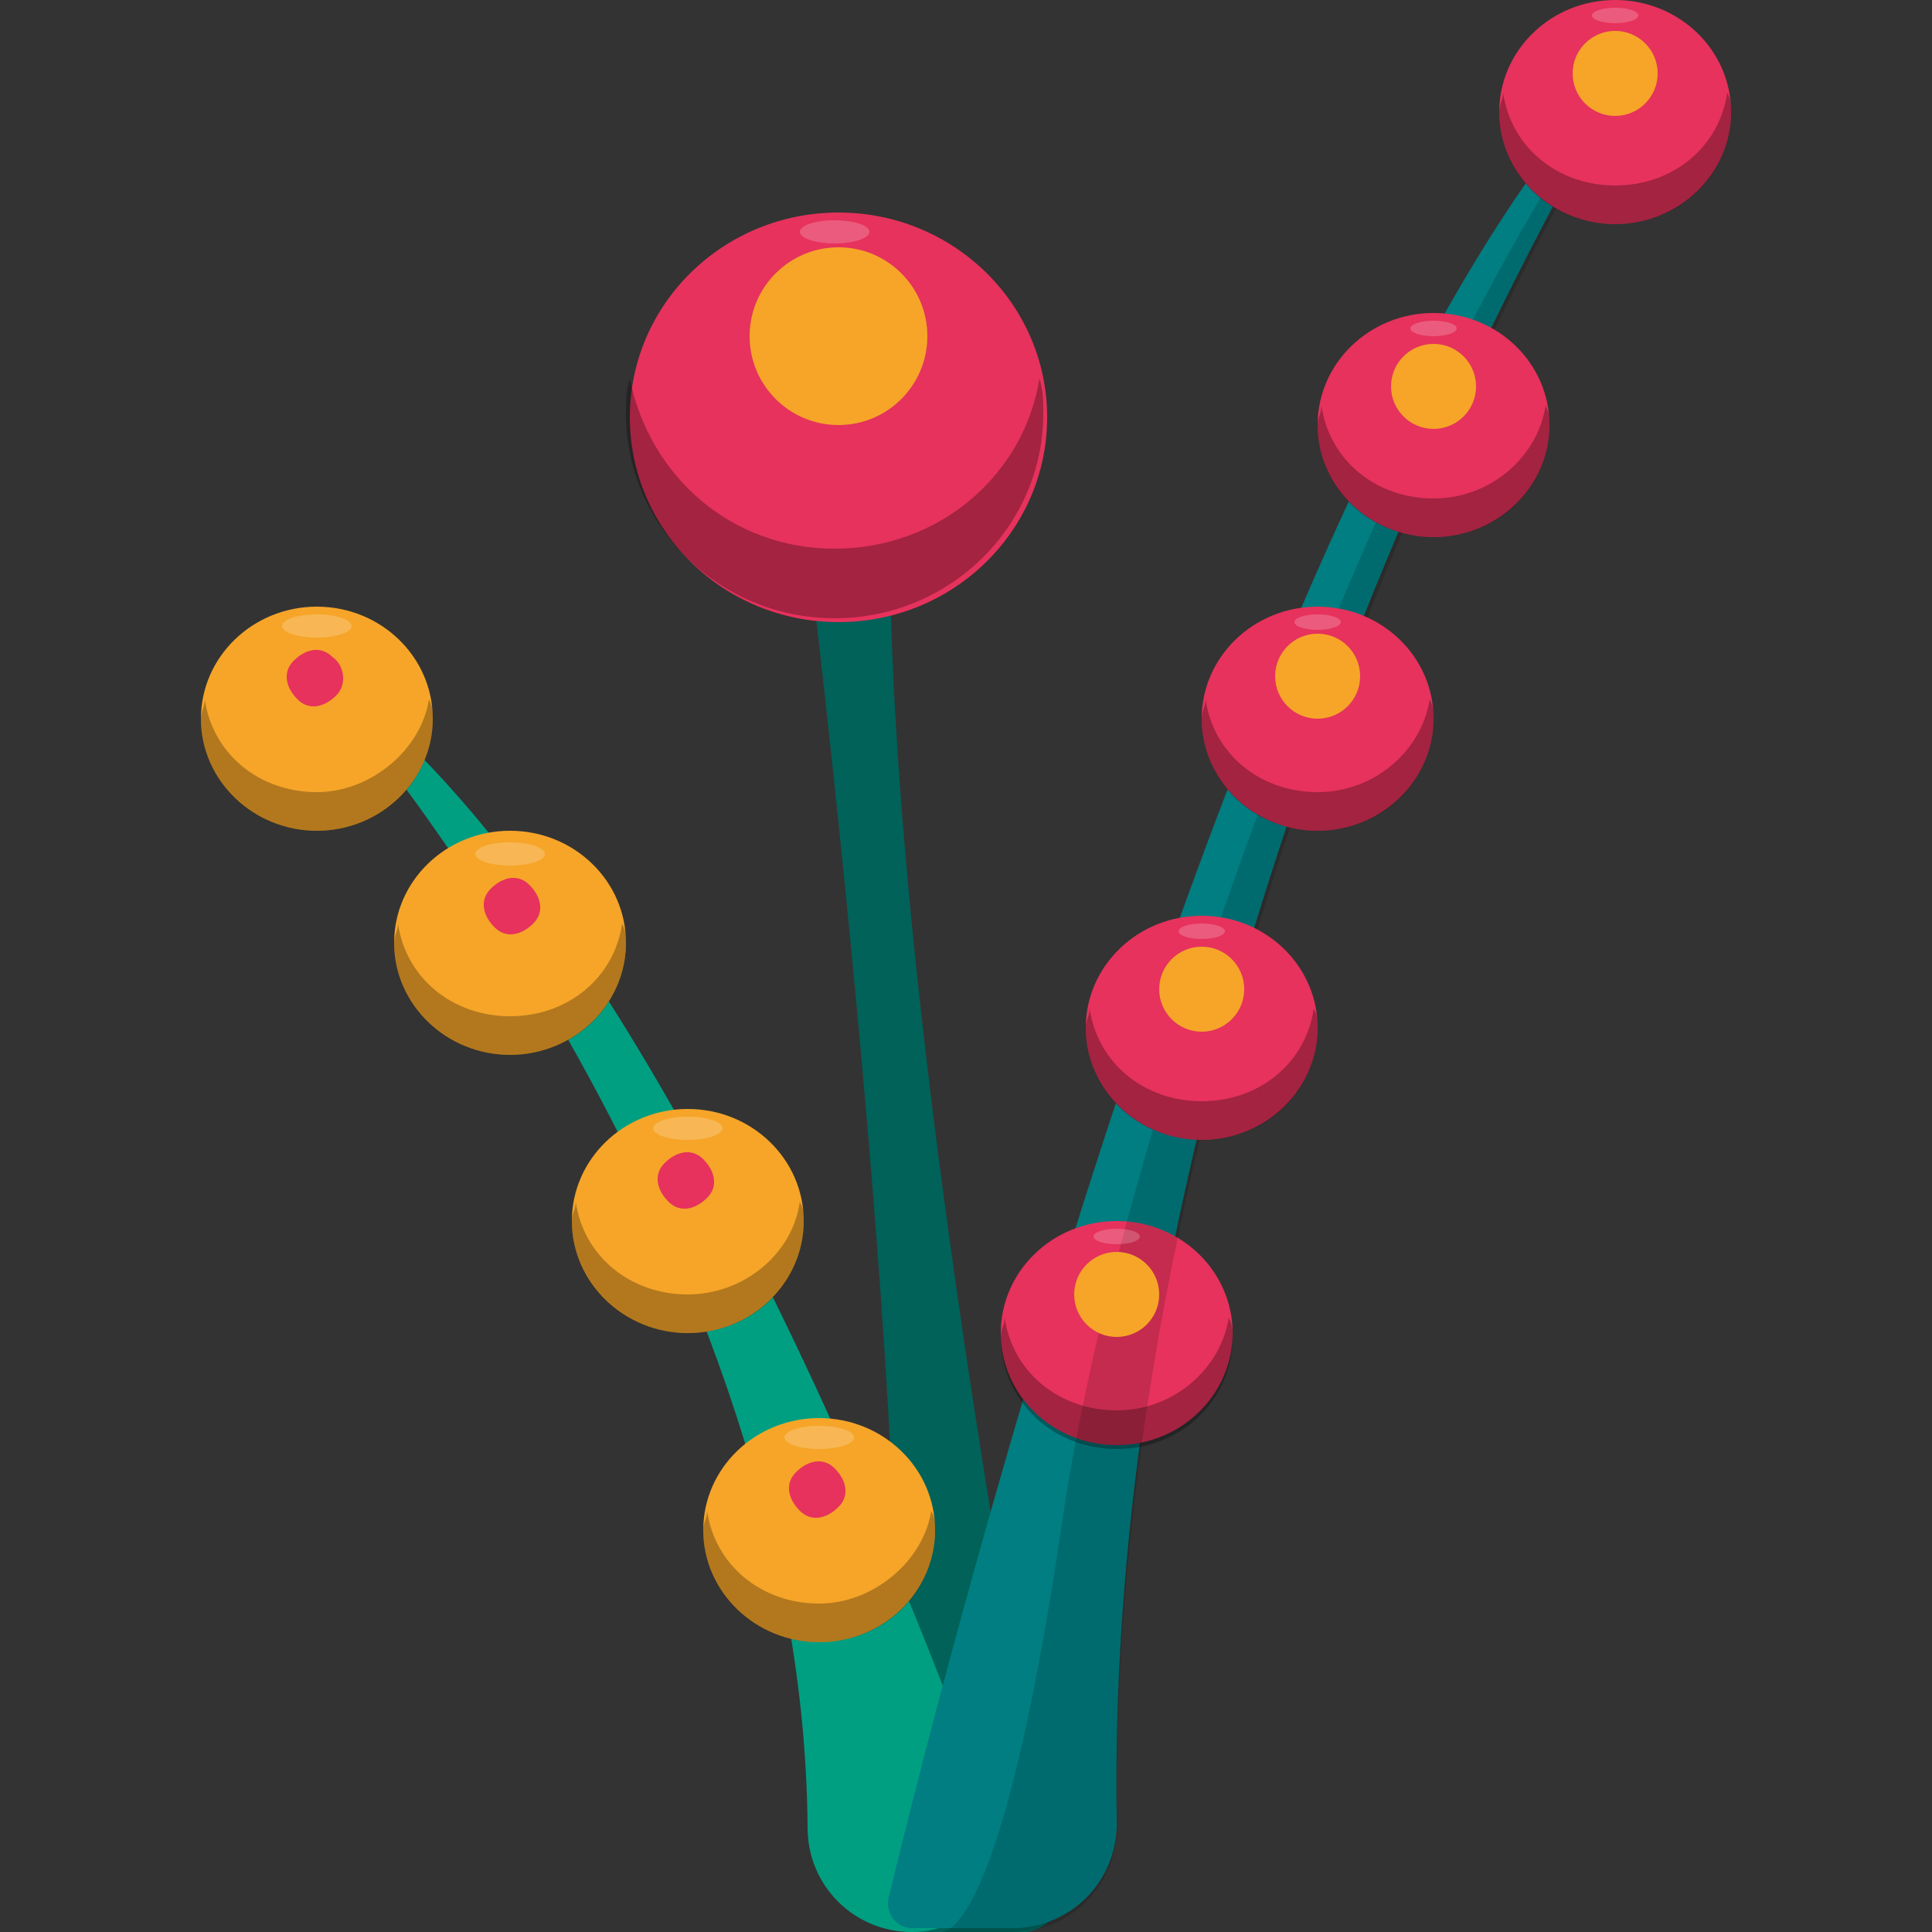 <?xml version="1.0" encoding="utf-8"?>
<!-- Generator: Adobe Illustrator 21.0.0, SVG Export Plug-In . SVG Version: 6.00 Build 0)  -->
<svg version="1.1" id="Capa_1" xmlns="http://www.w3.org/2000/svg" xmlns:xlink="http://www.w3.org/1999/xlink" x="0px" y="0px"
	 viewBox="0 0 50 50" enable-background="new 0 0 50 50" xml:space="preserve">
<rect x="0" y="0" width="50" height="50" fill="#333333" stroke="none"/>
<g>
	<g>
		<g>
			<path fill="#006259" d="M20.4,10.1c0.6,4.4,4,32.7,2.4,38.9c-0.1,0.5,0.3,1,0.8,1l2.9,0c0.5,0,1-0.5,0.9-0.9
				c-0.9-4.8-5.3-27.9-4.2-39.5c0.1-0.6-0.5-1-1-0.8l-1.2,0.5C20.5,9.5,20.3,9.8,20.4,10.1z"/>
			<path fill="#009F82" d="M7.8,17c0,0,13,14.5,13.1,30.3c0,1.5,1.2,2.7,2.7,2.7h0c1.6,0,2.6-1.5,2.1-2.9C23.2,40.1,16,22.2,7.8,17z
				"/>
			<path fill="#007E82" d="M42.6,1.1c0,0-14.1,22.2-13.7,46.1c0,1.5-1.2,2.7-2.7,2.7h-2.6c-0.4,0-0.7-0.4-0.6-0.8
				C24.3,43.7,32.8,9.9,42.6,1.1z"/>
			<ellipse fill="#E6325C" cx="28.9" cy="34.5" rx="3" ry="2.9"/>
			<path opacity="0.15" d="M24.4,50h1.8c1.5,0,2.7-1.2,2.7-2.7C28.6,23.4,42.7,1.1,42.7,1.1C37,7.6,29.2,27.8,27.5,39.3
				C26.1,48.9,24.8,49.9,24.4,50z"/>
			<ellipse fill="#E6325C" cx="31.1" cy="26.6" rx="3" ry="2.9"/>
			<ellipse fill="#E6325C" cx="34.1" cy="18.6" rx="3" ry="2.9"/>
			<ellipse fill="#E6325C" cx="37.1" cy="11" rx="3" ry="2.9"/>
			<ellipse fill="#E6325C" cx="21.7" cy="10.8" rx="5.4" ry="5.3"/>
			<ellipse fill="#E6325C" cx="41.8" cy="2.9" rx="3" ry="2.9"/>
			<ellipse fill="#F6A529" cx="13.2" cy="24.4" rx="3" ry="2.9"/>
			<ellipse fill="#F6A529" cx="17.8" cy="31.6" rx="3" ry="2.9"/>
			<ellipse fill="#F6A529" cx="21.2" cy="39.6" rx="3" ry="2.9"/>
			<ellipse fill="#F6A529" cx="8.2" cy="18.6" rx="3" ry="2.9"/>
			<ellipse fill="#F6A529" cx="21.7" cy="8.7" rx="2.3" ry="2.3"/>
			<ellipse fill="#F6A529" cx="41.8" cy="1.9" rx="1.1" ry="1.1"/>
			<ellipse fill="#F6A529" cx="37.1" cy="10" rx="1.1" ry="1.1"/>
			<ellipse fill="#F6A529" cx="34.1" cy="17.5" rx="1.1" ry="1.1"/>
			<ellipse fill="#F6A529" cx="31.1" cy="25.6" rx="1.1" ry="1.1"/>
			<ellipse fill="#F6A529" cx="28.9" cy="33.5" rx="1.1" ry="1.1"/>
			<path fill="#E6325C" d="M8.7,18c-0.3,0.3-0.7,0.4-1,0.1s-0.4-0.7-0.1-1c0.3-0.3,0.7-0.4,1-0.1C8.9,17.2,9,17.7,8.7,18z"/>
			<path fill="#E6325C" d="M13.8,23.9c-0.3,0.3-0.7,0.4-1,0.1c-0.3-0.3-0.4-0.7-0.1-1c0.3-0.3,0.7-0.4,1-0.1
				C14,23.2,14.1,23.6,13.8,23.9z"/>
			<path fill="#E6325C" d="M18.3,31c-0.3,0.3-0.7,0.4-1,0.1s-0.4-0.7-0.1-1c0.3-0.3,0.7-0.4,1-0.1C18.5,30.3,18.6,30.7,18.3,31z"/>
			<path fill="#E6325C" d="M21.7,39c-0.3,0.3-0.7,0.4-1,0.1s-0.4-0.7-0.1-1c0.3-0.3,0.7-0.4,1-0.1S22,38.7,21.7,39z"/>
		</g>
	</g>
	<path opacity="0.27" d="M8.2,20.5c-1.5,0-2.7-1-2.9-2.4c0,0.2-0.1,0.3-0.1,0.5c0,1.6,1.3,2.9,3,2.9c1.7,0,3-1.3,3-2.9
		c0-0.2,0-0.3-0.1-0.5C10.9,19.4,9.6,20.5,8.2,20.5z"/>
	<path opacity="0.27" d="M13.2,26.3c-1.5,0-2.7-1-2.9-2.4c0,0.2-0.1,0.3-0.1,0.5c0,1.6,1.3,2.9,3,2.9c1.7,0,3-1.3,3-2.9
		c0-0.2,0-0.3-0.1-0.5C15.9,25.3,14.7,26.3,13.2,26.3z"/>
	<path opacity="0.27" d="M17.8,33.5c-1.5,0-2.7-1-2.9-2.4c0,0.2-0.1,0.3-0.1,0.5c0,1.6,1.3,2.9,3,2.9c1.7,0,3-1.3,3-2.9
		c0-0.2,0-0.3-0.1-0.5C20.5,32.5,19.2,33.5,17.8,33.5z"/>
	<path opacity="0.27" d="M21.2,41.5c-1.5,0-2.7-1-2.9-2.4c0,0.2-0.1,0.3-0.1,0.5c0,1.6,1.3,2.9,3,2.9c1.7,0,3-1.3,3-2.9
		c0-0.2,0-0.3-0.1-0.5C23.9,40.4,22.6,41.5,21.2,41.5z"/>
	<path opacity="0.29" d="M28.9,36.5c-1.5,0-2.7-1-2.9-2.4c0,0.2-0.1,0.3-0.1,0.5c0,1.6,1.3,2.9,3,2.9c1.7,0,3-1.3,3-2.9
		c0-0.2,0-0.3-0.1-0.5C31.6,35.4,30.4,36.5,28.9,36.5z"/>
	<path opacity="0.29" d="M31.1,28.5c-1.5,0-2.7-1-2.9-2.4c0,0.2-0.1,0.3-0.1,0.5c0,1.6,1.3,2.9,3,2.9c1.7,0,3-1.3,3-2.9
		c0-0.2,0-0.3-0.1-0.5C33.8,27.5,32.6,28.5,31.1,28.5z"/>
	<path opacity="0.29" d="M34.1,20.5c-1.5,0-2.7-1-2.9-2.4c0,0.2-0.1,0.3-0.1,0.5c0,1.6,1.3,2.9,3,2.9c1.7,0,3-1.3,3-2.9
		c0-0.2,0-0.3-0.1-0.5C36.8,19.4,35.6,20.5,34.1,20.5z"/>
	<path opacity="0.29" d="M37.1,12.9c-1.5,0-2.7-1-2.9-2.4c0,0.2-0.1,0.3-0.1,0.5c0,1.6,1.3,2.9,3,2.9c1.7,0,3-1.3,3-2.9
		c0-0.2,0-0.3-0.1-0.5C39.8,11.8,38.6,12.9,37.1,12.9z"/>
	<path opacity="0.29" d="M41.8,4.8c-1.5,0-2.7-1-2.9-2.4c0,0.2-0.1,0.3-0.1,0.5c0,1.6,1.3,2.9,3,2.9c1.7,0,3-1.3,3-2.9
		c0-0.2,0-0.3-0.1-0.5C44.5,3.8,43.3,4.8,41.8,4.8z"/>
	<path opacity="0.29" d="M21.6,14.2c-2.7,0-4.8-1.9-5.3-4.4c-0.1,0.3-0.1,0.6-0.1,0.9c0,2.9,2.4,5.3,5.4,5.3c3,0,5.4-2.4,5.4-5.3
		c0-0.3,0-0.6-0.1-0.9C26.5,12.3,24.3,14.2,21.6,14.2z"/>
	<ellipse opacity="0.2" fill="#FFFFFF" cx="8.2" cy="16.2" rx="0.9" ry="0.3"/>
	<ellipse opacity="0.2" fill="#FFFFFF" cx="13.2" cy="22.1" rx="0.9" ry="0.3"/>
	<ellipse opacity="0.2" fill="#FFFFFF" cx="17.8" cy="29.2" rx="0.9" ry="0.3"/>
	<ellipse opacity="0.2" fill="#FFFFFF" cx="21.2" cy="37.2" rx="0.9" ry="0.3"/>
	<ellipse opacity="0.2" fill="#FFFFFF" cx="28.9" cy="32" rx="0.6" ry="0.2"/>
	<ellipse opacity="0.2" fill="#FFFFFF" cx="31.1" cy="24.1" rx="0.6" ry="0.2"/>
	<ellipse opacity="0.2" fill="#FFFFFF" cx="34.1" cy="16.1" rx="0.6" ry="0.2"/>
	<ellipse opacity="0.2" fill="#FFFFFF" cx="37.1" cy="8.5" rx="0.6" ry="0.2"/>
	<ellipse opacity="0.2" fill="#FFFFFF" cx="41.8" cy="0.4" rx="0.6" ry="0.2"/>
	<ellipse opacity="0.2" fill="#FFFFFF" cx="21.6" cy="6" rx="0.9" ry="0.3"/>
</g>
</svg>
